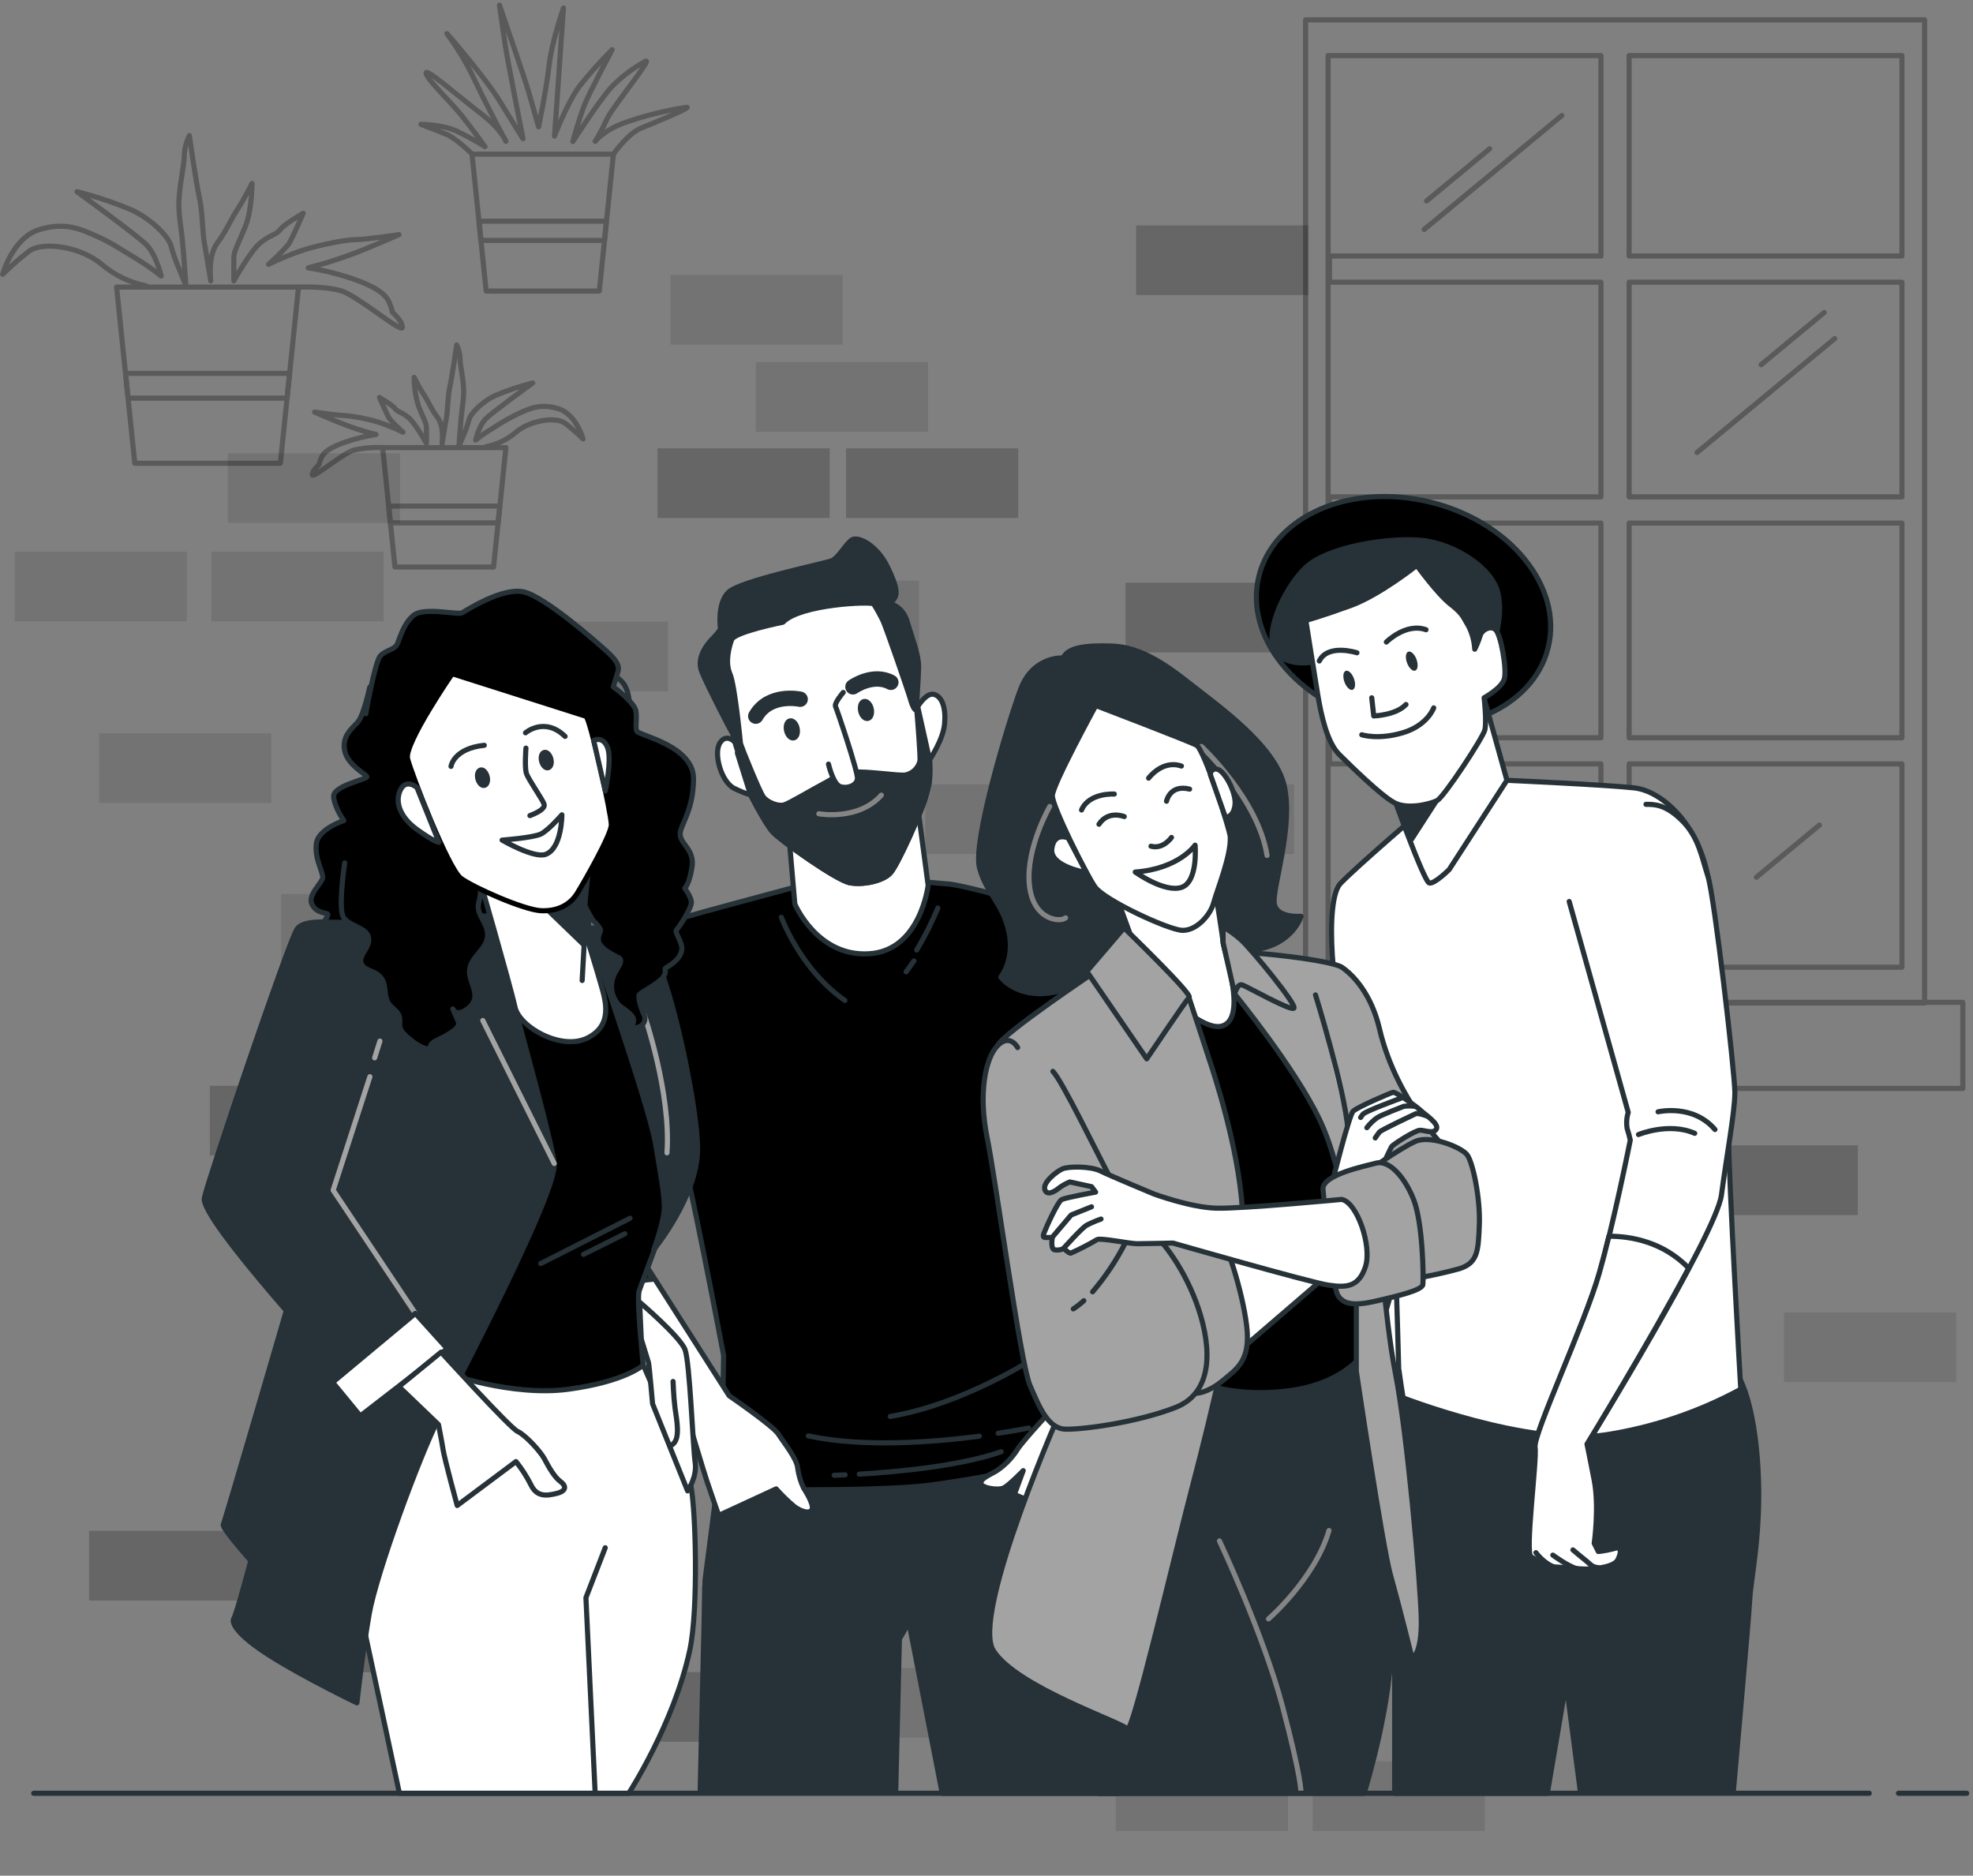 <svg width="385" height="366" viewBox="0 0 385 366" fill="none" xmlns="http://www.w3.org/2000/svg">
<rect x="0" y="0" width="385" height="366" fill="#808080" stroke="none"/>
<path opacity="0.2" d="M362.521 223.492H328.924V237.091H362.521V223.492Z" fill="black"/>
<path opacity="0.2" d="M253.234 113.703H219.637V127.302H253.234V113.703Z" fill="black"/>
<path opacity="0.2" d="M232.538 134.244H198.941V147.843H232.538V134.244Z" fill="black"/>
<path opacity="0.2" d="M255.298 43.98H221.701V57.579H255.298V43.98Z" fill="black"/>
<path opacity="0.2" d="M228.132 208.9H194.535V222.499H228.132V208.9Z" fill="black"/>
<path opacity="0.2" d="M161.9 87.475H128.303V101.073H161.9V87.475Z" fill="black"/>
<path opacity="0.2" d="M198.695 87.475H165.098V101.073H198.695V87.475Z" fill="black"/>
<path opacity="0.2" d="M170.538 309.459H136.941V323.058H170.538V309.459Z" fill="black"/>
<path opacity="0.2" d="M152.939 326.26H119.342V339.858H152.939V326.26Z" fill="black"/>
<path opacity="0.1" d="M214.144 153.041H180.547V166.64H214.144V153.041Z" fill="black"/>
<path opacity="0.1" d="M164.441 53.645H130.844V67.243H164.441V53.645Z" fill="black"/>
<path opacity="0.1" d="M381.718 256.096H348.121V269.694H381.718V256.096Z" fill="black"/>
<path opacity="0.1" d="M184.937 276.895H151.34V290.493H184.937V276.895Z" fill="black"/>
<path opacity="0.1" d="M223.333 276.895H189.736V290.493H223.333V276.895Z" fill="black"/>
<path opacity="0.1" d="M226.53 257.697H192.934V271.296H226.53V257.697Z" fill="black"/>
<path opacity="0.1" d="M252.536 153.041H218.939V166.64H252.536V153.041Z" fill="black"/>
<path opacity="0.2" d="M269.73 324.889H236.133V338.487H269.73V324.889Z" fill="black"/>
<path opacity="0.1" d="M251.331 343.689H217.734V357.288H251.331V343.689Z" fill="black"/>
<path opacity="0.1" d="M289.728 343.689H256.131V357.288H289.728V343.689Z" fill="black"/>
<path opacity="0.2" d="M106.855 155.635H73.258V169.233H106.855V155.635Z" fill="black"/>
<path opacity="0.1" d="M88.456 174.432H54.859V188.03H88.456V174.432Z" fill="black"/>
<path opacity="0.1" d="M126.853 174.432H93.256V188.03H126.853V174.432Z" fill="black"/>
<path opacity="0.2" d="M93.745 256.898H60.148V270.497H93.745V256.898Z" fill="black"/>
<path opacity="0.1" d="M242.532 191.871H208.936V205.47H242.532V191.871Z" fill="black"/>
<path opacity="0.1" d="M192.136 325.457H158.539V339.056H192.136V325.457Z" fill="black"/>
<path opacity="0.1" d="M181.095 70.674H147.498V84.273H181.095V70.674Z" fill="black"/>
<path opacity="0.2" d="M74.546 211.869H40.949V225.468H74.546V211.869Z" fill="black"/>
<path opacity="0.1" d="M93.745 195.07H60.148V208.669H93.745V195.07Z" fill="black"/>
<path opacity="0.1" d="M179.337 113.311H145.74V126.909H179.337V113.311Z" fill="black"/>
<path opacity="0.1" d="M130.357 121.293H96.76V134.892H130.357V121.293Z" fill="black"/>
<path opacity="0.2" d="M296.124 223.492H262.527V237.091H296.124V223.492Z" fill="black"/>
<path opacity="0.2" d="M50.974 298.709H17.377V312.308H50.974V298.709Z" fill="black"/>
<path opacity="0.1" d="M36.462 107.637H2.865V121.235H36.462V107.637Z" fill="black"/>
<path opacity="0.1" d="M74.859 107.637H41.262V121.235H74.859V107.637Z" fill="black"/>
<path opacity="0.1" d="M78.06 88.439H44.463V102.038H78.06V88.439Z" fill="black"/>
<path opacity="0.1" d="M52.947 143.074H19.35V156.673H52.947V143.074Z" fill="black"/>
<path opacity="0.2" d="M96.57 312.707H62.973V326.306H96.57V312.707Z" fill="black"/>
<g opacity="0.3">
<path d="M254.768 3.869V195.715H375.556V3.869H254.768ZM371.133 49.953H317.898V10.852H371.133V49.953ZM317.898 102.068H371.133V143.96H317.898V102.068ZM317.898 96.957V55.064H371.133V96.957H317.898ZM259.159 10.852H312.394V49.953H259.431V55.064H312.394V96.957H259.431V102.068H312.394V143.96H259.431V149.056H312.394V188.732H259.159V10.852ZM317.898 188.732V149.056H371.133V188.732H317.898Z" stroke="black" stroke-linecap="round" stroke-linejoin="round"/>
<path d="M304.764 22.541L277.91 44.771" stroke="black" stroke-linecap="round" stroke-linejoin="round"/>
<path d="M358.016 66.062L331.154 88.292" stroke="black" stroke-linecap="round" stroke-linejoin="round"/>
<path d="M297.355 160.062L270.502 182.284" stroke="black" stroke-linecap="round" stroke-linejoin="round"/>
<path d="M290.678 29.027L278.375 39.21" stroke="black" stroke-linecap="round" stroke-linejoin="round"/>
<path d="M355.967 60.977L343.656 71.16" stroke="black" stroke-linecap="round" stroke-linejoin="round"/>
<path d="M295.772 167.008L283.461 177.199" stroke="black" stroke-linecap="round" stroke-linejoin="round"/>
<path d="M292.071 117.922L279.76 128.113" stroke="black" stroke-linecap="round" stroke-linejoin="round"/>
<path d="M355.039 160.99L342.729 171.173" stroke="black" stroke-linecap="round" stroke-linejoin="round"/>
<path d="M383.012 195.588H247.809V212.386H383.012V195.588Z" stroke="black" stroke-linecap="round" stroke-linejoin="round"/>
</g>
<g opacity="0.3">
<path d="M56.021 77.687L56.517 72.856H24.496L24.992 77.687H56.021Z" stroke="black" stroke-linecap="round" stroke-linejoin="round"/>
<path d="M54.707 90.396H26.302L22.75 56.023H58.251L54.707 90.396Z" stroke="black" stroke-linecap="round" stroke-linejoin="round"/>
<path d="M28.551 55.776C25.342 55.145 22.348 53.702 19.856 51.585C15.664 48.041 8.257 47.073 5.673 49.009C3.867 50.408 2.147 51.915 0.521 53.521C0.521 53.521 2.457 46.433 7.609 44.818C12.76 43.202 15.984 44.818 18.888 46.105C21.791 47.393 23.079 48.361 26.303 50.297C28.1 51.367 29.821 52.559 31.455 53.865C31.455 53.865 30.487 49.681 28.551 47.745C26.615 45.809 15.024 37.41 15.024 37.41C18.652 38.322 22.206 39.507 25.655 40.954C29.847 42.89 33.062 46.433 33.39 48.041C33.801 49.586 34.337 51.094 34.99 52.553L36.278 55.752C36.278 55.752 35.958 50.953 35.638 47.377C35.318 43.802 34.67 41.57 34.99 38.026C35.31 34.482 35.958 32.227 35.958 30.299C36.029 28.963 36.366 27.655 36.95 26.451C36.95 26.451 38.222 35.466 38.87 38.378C39.518 41.29 39.51 45.145 39.83 47.073C40.15 49.001 41.126 54.809 41.126 54.809C41.126 54.809 40.478 50.009 42.414 47.401C44.349 44.794 44.989 42.89 46.277 40.954C47.565 39.018 49.181 35.794 49.181 35.794C49.181 35.794 49.181 40.954 47.885 44.178C46.589 47.401 45.629 48.977 45.629 50.297V54.809C45.629 54.809 48.829 49.009 50.789 47.401C52.749 45.793 53.989 45.801 54.652 44.818C55.316 43.834 59.164 41.618 59.164 41.618C59.164 41.618 56.948 46.753 56.268 47.721C55.061 49.09 53.768 50.381 52.397 51.585C54.691 50.454 57.062 49.486 59.492 48.689C62.692 47.721 67.547 46.753 69.475 46.753C71.403 46.753 77.858 45.785 77.858 45.785C77.858 45.785 72.059 48.361 68.515 49.657C64.972 50.953 62.708 51.585 61.42 51.913L60.148 52.265C63.217 52.746 66.237 53.501 69.171 54.521C73.683 56.12 74.971 57.416 75.618 58.384C76.073 59.187 76.399 60.056 76.586 60.96C76.586 60.96 78.514 62.56 78.514 63.864C78.514 65.168 69.803 57.712 66.547 56.744C63.292 55.776 58.22 56.024 58.22 56.024" stroke="black" stroke-linecap="round" stroke-linejoin="round"/>
</g>
<g opacity="0.3">
<path d="M76.178 102.022L75.842 98.75H97.544L97.2 102.022H76.178Z" stroke="black" stroke-linecap="round" stroke-linejoin="round"/>
<path d="M77.072 110.64H96.31L98.718 87.346H74.664L77.072 110.64Z" stroke="black" stroke-linecap="round" stroke-linejoin="round"/>
<path d="M94.792 87.177C96.967 86.756 98.996 85.777 100.68 84.337C103.519 81.938 108.543 81.281 110.279 82.593C111.505 83.54 112.672 84.561 113.774 85.649C113.774 85.649 112.462 80.85 108.975 79.754C105.487 78.658 103.295 79.754 101.328 80.626C99.591 81.452 97.914 82.401 96.312 83.465C95.093 84.184 93.925 84.986 92.816 85.865C92.816 85.865 93.472 83.033 94.784 81.722C96.096 80.41 103.951 74.73 103.951 74.73C101.495 75.349 99.088 76.151 96.752 77.13C93.912 78.434 91.728 80.842 91.512 81.93C91.233 82.976 90.869 83.998 90.424 84.985L89.545 87.169C89.545 87.169 89.769 83.897 89.985 81.49C90.201 79.082 90.641 77.562 90.424 75.162C90.209 72.762 89.769 71.234 89.769 69.923C89.728 69.013 89.505 68.121 89.113 67.299C89.113 67.299 88.241 73.418 87.801 75.378C87.361 77.338 87.369 79.962 87.145 81.273C86.921 82.585 86.273 86.513 86.273 86.513C86.273 86.513 86.713 83.241 85.401 81.49C84.089 79.738 83.657 78.434 82.777 77.13C81.897 75.826 80.817 73.634 80.817 73.634C80.819 75.561 81.113 77.476 81.689 79.314C82.561 81.49 83.217 82.585 83.217 83.457V86.513C83.217 86.513 81.033 82.585 79.722 81.49C78.41 80.394 77.538 80.402 77.106 79.746C76.674 79.09 74.05 77.562 74.05 77.562C74.05 77.562 75.578 81.058 76.01 81.713C76.828 82.64 77.704 83.514 78.634 84.329C77.082 83.565 75.478 82.91 73.834 82.369C71.628 81.698 69.357 81.261 67.059 81.066C65.747 81.066 61.387 80.41 61.387 80.41C61.387 80.41 65.315 82.153 67.715 83.033C70.114 83.913 71.642 84.337 72.514 84.561L73.386 84.777C71.305 85.103 69.257 85.614 67.267 86.305C64.211 87.393 63.339 88.273 62.907 88.921C62.596 89.466 62.374 90.057 62.251 90.673C62.251 90.673 60.947 91.761 60.947 92.632C60.947 93.504 66.843 88.489 69.026 87.833C70.876 87.417 72.773 87.253 74.666 87.345" stroke="black" stroke-linecap="round" stroke-linejoin="round"/>
</g>
<g opacity="0.3">
<path d="M117.963 46.916L118.347 43.156H93.461L93.845 46.916H117.963Z" stroke="black" stroke-linecap="round" stroke-linejoin="round"/>
<path d="M116.937 56.794H94.867L92.107 30.076H119.697L116.937 56.794Z" stroke="black" stroke-linecap="round" stroke-linejoin="round"/>
<path d="M92.148 30.077C92.148 30.077 89.076 27.062 87.292 26.294C85.508 25.526 82.141 24.27 82.141 24.27C82.141 24.27 86.228 24.27 89.036 25.55C90.961 26.46 92.831 27.483 94.635 28.613C94.635 28.613 92.076 25.038 90.036 22.486C87.996 19.934 83.388 15.583 83.141 14.311C82.893 13.039 89.268 18.654 93.612 21.974C97.955 25.294 98.723 27.573 98.723 27.573C98.723 27.573 95.403 21.438 92.844 16.071C91.306 12.738 89.43 9.572 87.244 6.623C86.444 5.6 94.651 15.055 97.459 19.654C100.267 24.254 102.059 27.062 102.059 27.062C102.059 27.062 98.995 11.727 98.483 8.151L97.459 1C97.459 1 102.315 15.055 103.059 17.607C103.803 20.158 105.098 24.758 105.098 24.758C105.098 24.758 106.634 17.351 107.146 12.759C107.658 8.167 109.954 1.56 109.954 1.56C109.954 1.56 108.946 15.815 108.714 19.398L108.202 26.55C108.202 26.55 110.754 19.902 113.058 16.838C115.055 14.336 117.191 11.949 119.457 9.687C119.457 9.687 115.098 17.87 114.074 20.414C113.05 22.958 111.778 27.613 111.778 27.613C111.778 27.613 116.889 19.694 119.185 17.134C121.126 15.1 123.368 13.376 125.833 12.023C127.872 10.751 119.433 20.966 118.417 23.27C117.749 24.75 116.991 26.187 116.145 27.573C116.145 27.573 117.681 25.526 121.745 23.99C125.731 22.597 129.835 21.572 134.008 20.926C135.032 20.926 127.608 23.99 125.065 25.014C122.521 26.038 119.697 30.077 119.697 30.077" stroke="black" stroke-linecap="round" stroke-linejoin="round"/>
</g>
<path d="M302.103 126.359C305.017 114.533 294.742 101.832 279.153 97.992C263.565 94.151 248.566 100.625 245.653 112.452C242.739 124.278 253.014 136.979 268.602 140.819C284.191 144.659 299.19 138.185 302.103 126.359Z" fill="black" stroke="#263238" stroke-linecap="round" stroke-linejoin="round"/>
<path d="M257.439 128.95C257.439 128.95 251.672 130.55 249.048 127.35C246.424 124.151 250.36 115.023 254.688 110.824C259.015 106.624 271.214 104.792 277.51 105.448C283.805 106.104 291.276 110.824 292.332 115.847C293.388 120.871 291.276 125.686 291.148 127.254C291.02 128.822 287.341 128.854 286.821 128.054C286.301 127.254 278.43 115.727 276.854 115.199C275.278 114.671 274.23 115.727 272.526 116.639C270.822 117.551 257.839 123.039 257.839 123.039L257.439 128.95Z" fill="#263238" stroke="#263238" stroke-linecap="round" stroke-linejoin="round"/>
<path d="M276.544 260.579L273.952 243.74L268 264.202C266.427 266.77 265.111 269.487 264.073 272.314C262.593 277.001 270.056 291.768 270.544 290.208C271.032 288.648 273.848 268.61 273.848 268.61C274.144 266.576 274.241 264.519 274.136 262.466L276.544 260.579Z" fill="white" stroke="#263238" stroke-linecap="round" stroke-linejoin="round"/>
<path d="M273.089 272.489C273.089 272.489 267.697 274.329 267.697 285.776C267.697 288.896 272.145 321.684 272.145 327.172V349.922H301.934L305.606 328.324L308.365 349.466H338.243C338.243 349.466 341.226 316.149 341.442 312.013C341.658 307.878 343.738 298.911 343.042 286.504C342.346 274.097 339.595 269.265 339.595 269.265L273.729 268.105L273.089 272.489Z" fill="#263238" stroke="#263238" stroke-linecap="round" stroke-linejoin="round"/>
<path d="M278.615 157.187C278.615 157.187 264.576 169.186 261.537 172.426C258.497 175.666 259.689 194.552 263.721 207.455C267.752 220.357 272.04 240.316 272.24 244.347C272.44 248.379 273.088 272.489 273.088 272.489C273.088 272.489 298.141 282.376 313.468 279.952C322.648 278.514 331.514 275.513 339.681 271.081C339.681 271.081 337.282 229.741 337.282 220.685C337.282 211.63 335.266 181.569 333.282 171.09C331.298 160.611 324.211 154.356 318.963 153.748C313.716 153.14 294.054 152.26 294.054 152.26L278.615 157.187Z" fill="white" stroke="#263238" stroke-linecap="round" stroke-linejoin="round"/>
<path d="M271.527 154.356C271.527 154.356 277.863 172.13 278.919 172.306C279.975 172.482 282.79 169.667 282.79 169.667L294.053 152.26L289.574 136.174C289.574 136.174 287.014 144.685 282.086 150.141C277.159 155.596 271.527 154.356 271.527 154.356Z" fill="white" stroke="#263238" stroke-linecap="round" stroke-linejoin="round"/>
<path d="M283.766 150.877L275.455 163.74L271.527 154.357L283.766 150.877Z" fill="#263238" stroke="#263238" stroke-linecap="round" stroke-linejoin="round"/>
<path d="M276.462 110.32C276.462 110.32 269.263 116.096 263.48 118.192C257.696 120.287 254.816 121.063 254.816 121.063C254.816 121.063 256.656 132.734 257.216 136.014C257.776 139.294 258.92 144.813 261.28 147.165C263.64 149.517 269.407 155.164 272.031 156.604C274.655 158.044 279.118 156.868 280.43 156.212C281.742 155.556 289.341 144.013 289.741 142.437C290.141 140.861 289.605 136.142 289.605 136.142C289.605 136.142 293.013 134.31 293.541 132.47C294.069 130.63 292.885 123.815 291.837 122.871C290.789 121.927 289.085 123.007 288.821 124.055C288.545 124.957 288.195 125.835 287.773 126.679C287.69 125.125 287.287 123.606 286.589 122.215C285.542 120.511 285.542 119.815 283.046 117.888C280.55 115.96 276.462 110.32 276.462 110.32Z" fill="white" stroke="#263238" stroke-linecap="round" stroke-linejoin="round"/>
<path d="M267.672 136.156L268.064 139.7C268.064 139.7 272.391 139.572 274.359 137.468" stroke="#263238" stroke-linecap="round" stroke-linejoin="round"/>
<path d="M265.729 143.373C265.729 143.373 268.88 144.42 273.728 142.981C278.575 141.541 279.767 138.125 279.767 138.125" stroke="#263238" stroke-linecap="round" stroke-linejoin="round"/>
<path d="M264.785 127.374C264.785 127.374 259.145 125.534 257.441 128.974" stroke="#263238" stroke-linecap="round" stroke-linejoin="round"/>
<path d="M270.527 125.277C270.527 125.277 274.327 121.469 278.263 122.877" stroke="#263238" stroke-linecap="round" stroke-linejoin="round"/>
<path d="M264.2 132.413C264.576 133.429 264.464 134.413 263.952 134.597C263.44 134.781 262.729 134.109 262.353 133.085C261.977 132.061 262.097 131.085 262.609 130.901C263.121 130.717 263.832 131.389 264.2 132.413Z" fill="#263238"/>
<path d="M276.408 128.663C276.784 129.687 276.672 130.663 276.16 130.855C275.648 131.047 274.936 130.359 274.56 129.343C274.184 128.327 274.296 127.343 274.808 127.159C275.32 126.975 276.032 127.647 276.408 128.663Z" fill="#263238"/>
<path d="M306.205 175.906L317.723 217.054C317.403 218.089 317.334 219.186 317.523 220.253C317.764 220.98 317.965 221.72 318.123 222.469C318.123 222.469 314.924 238.604 312.076 248.483C309.228 258.362 299.173 279.936 299.573 282.36C299.973 284.783 297.557 302.926 298.773 303.734C299.989 304.542 302.813 305.749 303.613 305.749C304.413 305.749 308.052 306.149 309.26 306.149C310.468 306.149 314.908 305.949 315.716 304.334C316.524 302.718 316.324 301.718 315.108 302.118C314.06 302.409 312.99 302.613 311.908 302.726L311.108 301.126C311.108 301.126 312.116 294.07 311.108 288.823C310.1 283.575 309.7 281.768 309.7 281.768C309.7 281.768 334.906 240.835 335.914 233.172C336.922 225.509 338.529 217.038 338.529 213.174C338.529 209.31 334.53 174.866 333.29 171.034C332.05 167.202 331.474 163.371 328.25 160.147C325.027 156.923 322.803 156.947 321.187 156.947" fill="white"/>
<path d="M306.205 175.906L317.723 217.054C317.403 218.089 317.334 219.186 317.523 220.253C317.764 220.98 317.965 221.72 318.123 222.469C318.123 222.469 314.924 238.604 312.076 248.483C309.228 258.362 299.173 279.936 299.573 282.36C299.973 284.783 297.557 302.926 298.773 303.734C299.989 304.541 302.813 305.749 303.613 305.749C304.413 305.749 308.052 306.149 309.26 306.149C310.468 306.149 314.908 305.949 315.716 304.334C316.524 302.718 316.324 301.718 315.108 302.118C314.06 302.409 312.99 302.613 311.908 302.726L311.108 301.126C311.108 301.126 312.116 294.07 311.108 288.823C310.1 283.575 309.7 281.768 309.7 281.768C309.7 281.768 334.906 240.835 335.914 233.172C336.922 225.509 338.529 217.038 338.529 213.174C338.529 209.31 334.53 174.866 333.29 171.034C332.05 167.202 331.474 163.371 328.25 160.147C325.027 156.923 322.803 156.947 321.187 156.947" stroke="#263238" stroke-linecap="round" stroke-linejoin="round"/>
<path d="M319.723 221.383C319.723 221.383 325.642 218.919 330.698 221.143" stroke="#263238" stroke-linecap="round" stroke-linejoin="round"/>
<path d="M323.547 216.943C323.547 216.943 330.33 215.344 334.65 220.399" stroke="#263238" stroke-linecap="round" stroke-linejoin="round"/>
<path d="M313.956 241.219C313.332 243.787 312.684 246.298 312.053 248.498C309.229 258.377 299.15 279.951 299.55 282.375C299.95 284.799 297.534 302.941 298.75 303.749C299.966 304.557 302.789 305.765 303.589 305.765C304.389 305.765 308.029 306.165 309.237 306.165C310.445 306.165 314.884 305.965 315.692 304.349C316.5 302.733 316.3 301.733 315.084 302.133C314.037 302.425 312.966 302.628 311.885 302.741L311.085 301.141C311.085 301.141 312.093 294.086 311.085 288.838C310.077 283.591 309.677 281.783 309.677 281.783C309.677 281.783 321.724 262.097 329.515 247.45C324.491 242.251 318.156 241.219 313.956 241.219Z" fill="white" stroke="#263238" stroke-linecap="round" stroke-linejoin="round"/>
<path d="M306.934 302.43C306.934 302.43 308.933 304.126 309.629 304.661C310.325 305.197 310.549 305.741 311.853 305.893" fill="white"/>
<path d="M306.934 302.43C306.934 302.43 308.933 304.126 309.629 304.661C310.325 305.197 310.549 305.741 311.853 305.893" stroke="#263238" stroke-linecap="round" stroke-linejoin="round"/>
<path d="M303.014 303.445C303.014 303.445 306.013 305.677 307.853 306.141L303.014 303.445Z" fill="white"/>
<path d="M303.014 303.445C303.014 303.445 306.013 305.677 307.853 306.141" stroke="#263238" stroke-linecap="round" stroke-linejoin="round"/>
<path d="M299.711 302.965C300.498 304.006 301.492 304.872 302.631 305.509L299.711 302.965Z" fill="white"/>
<path d="M299.711 302.965C300.498 304.006 301.492 304.872 302.631 305.509" stroke="#263238" stroke-linecap="round" stroke-linejoin="round"/>
<path d="M273.007 267.521C273.007 267.521 273.743 272.937 274.031 273.817C274.319 274.697 273.887 276.305 274.183 279.664C274.479 283.024 275.351 286.544 273.159 285.96C270.967 285.376 269.96 279.664 270.08 278.2C270.2 276.737 267.592 272.353 267.592 272.353" fill="white"/>
<path d="M273.007 267.521C273.007 267.521 273.743 272.937 274.031 273.817C274.319 274.697 273.887 276.305 274.183 279.664C274.479 283.024 275.351 286.544 273.159 285.96C270.968 285.376 269.96 279.664 270.08 278.2C270.2 276.737 267.592 272.353 267.592 272.353" stroke="#263238" stroke-linecap="round" stroke-linejoin="round"/>
<path d="M230.389 237.848C228.342 233.928 213.135 180.021 213.135 180.021C210.271 187.869 208.439 226.561 208.439 226.561L210.103 247.079L209.807 250.927C213.807 248.199 223.518 242.824 229.989 249.983C230.085 249.607 230.165 249.287 230.205 249.039C231.045 243.848 232.437 241.744 230.389 237.848Z" fill="black" stroke="#263238" stroke-linecap="round" stroke-linejoin="round"/>
<path d="M225.486 243.016C226.51 243.183 227.51 243.476 228.462 243.888" stroke="#263238" stroke-linecap="round" stroke-linejoin="round"/>
<path d="M211.221 244.913C214.596 243.672 218.14 242.949 221.732 242.77" stroke="#263238" stroke-linecap="round" stroke-linejoin="round"/>
<path d="M227.46 240.857C227.46 240.857 222.981 238.137 219.381 239.209" stroke="#263238" stroke-linecap="round" stroke-linejoin="round"/>
<path d="M136.629 349.382L137.581 308.282L140.501 285.732L208.486 283.412L214.542 299.579L218.277 349.918H183.865L177.369 316.577L175.505 319.785L174.793 349.206L136.629 349.382Z" fill="#263238" stroke="#263238" stroke-linecap="round" stroke-linejoin="round"/>
<path d="M158.042 172.334C158.042 172.334 128.445 180.174 126.629 181.07C124.813 181.965 128.805 208.883 131.605 218.666C134.404 228.449 141.204 264.486 141.204 264.486L140.748 290.515C140.748 290.515 169.793 291.235 181.416 289.803C189.598 288.701 197.716 287.163 205.734 285.196C205.734 285.196 209.853 262.19 208.438 247.039C207.022 231.889 211.149 194.244 211.205 191.765C211.261 189.285 213.101 179.998 213.101 179.998C213.101 179.998 190.975 173.222 185.288 172.51C176.229 171.638 167.111 171.579 158.042 172.334Z" fill="black" stroke="#263238" stroke-linecap="round" stroke-linejoin="round"/>
<path d="M152.467 178.975C152.467 178.975 156.154 189.142 164.866 195.213" stroke="#263238" stroke-linecap="round" stroke-linejoin="round"/>
<path d="M183.008 177.172C181.832 180.001 180.452 182.741 178.881 185.371" stroke="#263238" stroke-linecap="round" stroke-linejoin="round"/>
<path d="M178.338 187.502L176.811 189.638" stroke="#263238" stroke-linecap="round" stroke-linejoin="round"/>
<path d="M167.674 287.645C174.553 287.237 187.168 286.133 195.359 283.27" stroke="#263238" stroke-linecap="round" stroke-linejoin="round"/>
<path d="M162.777 287.861C162.777 287.861 163.577 287.861 164.913 287.781" stroke="#263238" stroke-linecap="round" stroke-linejoin="round"/>
<path d="M191.112 280.244C182.08 281.42 168.386 282.483 157.723 280.18" stroke="#263238" stroke-linecap="round" stroke-linejoin="round"/>
<path d="M200.719 278.645C200.719 278.645 198.439 279.116 194.775 279.668" stroke="#263238" stroke-linecap="round" stroke-linejoin="round"/>
<path d="M199.966 266.143C194.503 269.342 184.064 274.686 173.721 276.382" stroke="#263238" stroke-linecap="round" stroke-linejoin="round"/>
<path d="M203.872 263.758C203.872 263.758 203.136 264.254 201.824 265.046" stroke="#263238" stroke-linecap="round" stroke-linejoin="round"/>
<path d="M153.859 162.086L155.099 176.397C155.099 176.397 159.475 186.796 169.658 186.1C179.633 185.444 181.113 172.741 181.113 172.741L179.097 157.631C179.097 157.631 170.298 164.95 165.41 164.31C160.523 163.67 153.859 162.086 153.859 162.086Z" fill="white" stroke="#263238" stroke-linecap="round" stroke-linejoin="round"/>
<path d="M143.716 145.138C143.716 145.138 141.9 142.827 140.516 144.914C139.133 147.002 140.772 152.618 143.276 153.834C145.78 155.049 146.436 155.041 146.436 155.041C146.436 155.041 149.276 160.641 150.771 162.305C152.267 163.969 163.21 171.776 165.842 172.256C168.474 172.736 172.241 171.92 173.705 170.384C175.169 168.848 179.833 158.273 180.553 155.745C181.273 153.218 181.401 152.658 181.433 151.122C181.465 149.586 181.393 148.258 181.393 148.258C181.393 148.258 184.016 144.402 184.312 141.323C184.608 138.243 183.896 135.931 182.257 135.491C180.617 135.051 178.769 138.347 178.769 138.347L173.241 121.397C173.241 121.397 171.338 116.733 169.738 116.181C168.138 115.629 156.291 117.069 151.283 119.157C146.276 121.245 141.388 123.452 140.996 125.764C140.604 128.076 143.716 145.138 143.716 145.138Z" fill="white" stroke="#263238" stroke-linecap="round" stroke-linejoin="round"/>
<path d="M152.772 121.411C152.772 121.411 143.317 123.291 142.765 124.827C142.213 126.363 141.462 129.275 142.437 131.498C143.413 133.722 144.501 145.177 144.501 145.177C144.501 145.177 145.949 148.769 144.933 148.249C143.917 147.729 143.173 143.449 142.845 142.953C142.517 142.457 138.27 134.234 136.974 131.155C135.678 128.075 138.486 125.171 139.19 124.483C139.703 123.953 140.174 123.383 140.598 122.779C140.598 122.779 139.862 117.82 142.141 115.58C144.421 113.34 160.916 109.98 162.292 109.421C163.667 108.861 165.107 106.005 166.291 105.317C167.475 104.629 171.091 106.349 173.171 110.62C175.25 114.892 175.09 116.092 174.386 116.948L173.739 117.86C173.739 117.86 176.138 118.204 177.074 121.451C178.01 124.699 179.314 127.771 179.25 130.339C179.186 132.906 178.81 137.834 178.794 138.338C178.778 138.842 178.202 138.338 177.73 136.658C177.258 134.978 172.931 122.467 172.291 121.099C171.752 119.984 171.151 118.9 170.491 117.852C170.139 117.308 156.14 117.86 152.772 121.411Z" fill="#263238" stroke="#263238" stroke-linecap="round" stroke-linejoin="round"/>
<path d="M165.841 172.254C168.472 172.694 172.24 171.918 173.704 170.382C175.168 168.847 179.831 158.272 180.551 155.744C181.271 153.216 181.399 152.656 181.431 151.12C181.463 149.584 181.391 148.256 181.391 148.256L179.071 137.857L178.871 138.169C179.135 141.369 179.615 147.577 179.519 148.464C179.362 149.145 179.012 149.767 178.511 150.255C178.011 150.743 177.38 151.076 176.696 151.216C175.368 151.44 169.12 150.416 166.361 150.672C163.601 150.928 162.705 151.88 160.585 152.984C158.465 154.088 154.106 156.72 153.002 157.056C151.898 157.392 149.802 156.616 148.962 155.512C148.122 154.408 144.499 145.209 144.499 145.209C144.396 145.813 144.19 146.394 143.891 146.929L146.442 155.072C146.442 155.072 149.282 160.671 150.778 162.335C152.274 163.999 163.209 171.774 165.841 172.254Z" fill="#263238" stroke="#263238" stroke-linecap="round" stroke-linejoin="round"/>
<path d="M164.538 135.115C164.538 135.115 162.73 137.211 163.042 137.867C163.354 138.523 167.465 150.666 167.321 151.962C167.177 153.258 165.402 153.937 163.986 153.498C162.57 153.058 161.666 149.098 161.666 149.098" fill="white"/>
<path d="M164.538 135.115C164.538 135.115 162.73 137.211 163.042 137.867C163.354 138.523 167.465 150.666 167.321 151.962C167.177 153.258 165.402 153.937 163.986 153.498C162.57 153.058 161.666 149.098 161.666 149.098" stroke="#263238" stroke-linecap="round" stroke-linejoin="round"/>
<path d="M166.441 134.017C166.441 134.017 170.353 131.265 173.833 133.137" stroke="#263238" stroke-width="3" stroke-linecap="round" stroke-linejoin="round"/>
<path d="M156.138 136.436C156.138 136.436 150.122 135.116 147.475 139.74" stroke="#263238" stroke-width="3" stroke-linecap="round" stroke-linejoin="round"/>
<path d="M155.532 142.057C155.748 142.969 155.468 143.833 154.908 143.977C154.348 144.121 153.716 143.505 153.5 142.593C153.284 141.681 153.556 140.825 154.116 140.673C154.676 140.521 155.34 141.145 155.532 142.057Z" fill="#263238" stroke="#263238" stroke-linecap="round" stroke-linejoin="round"/>
<path d="M169.995 138.268C170.21 139.18 169.931 140.036 169.371 140.18C168.811 140.324 168.179 139.708 167.963 138.796C167.747 137.884 168.019 137.028 168.579 136.884C169.139 136.74 169.779 137.356 169.995 138.268Z" fill="#263238" stroke="#263238" stroke-linecap="round" stroke-linejoin="round"/>
<path d="M159.787 158.784C159.787 158.784 167.45 160.216 171.978 155.152" stroke="#858585" stroke-linecap="round" stroke-linejoin="round"/>
<path d="M230.205 249.047C230.205 249.159 230.157 249.295 230.125 249.431C230.157 249.263 230.181 249.127 230.205 249.047Z" stroke="#263238" stroke-linecap="round" stroke-linejoin="round"/>
<path d="M229.988 249.959C223.516 242.799 213.773 248.175 209.806 250.903L207.742 269.845L206.766 273.412C206.766 273.412 199.439 281.252 198.511 282.86C197.586 284.307 196.407 285.575 195.031 286.603C193.943 287.499 191.607 288.203 191.399 289.275C191.191 290.347 194.751 290.875 195.831 290.347C196.911 289.819 199.663 286.963 199.663 286.963L197.943 291.595L211.877 297.658C211.877 297.658 212.677 293.555 213.109 291.059C213.541 288.563 214.205 282.684 214.413 281.612C214.621 280.54 228.596 255.91 230.108 249.463L229.988 249.959Z" fill="white" stroke="#263238" stroke-linecap="round" stroke-linejoin="round"/>
<path d="M126.63 181.055C126.63 181.055 122.982 184.438 122.19 187.83C121.398 191.222 109.296 233.618 106.464 240.041C103.632 246.465 103.152 251.632 104.696 254.128C106.24 256.624 134.125 276.446 134.125 276.446C134.125 276.446 137.093 286.429 137.917 288.925C138.741 291.42 140.253 295.7 140.253 295.7L151.452 290.524C152.531 291.735 153.694 292.868 154.931 293.916C156.331 294.988 158.131 295.516 158.483 294.452C158.835 293.388 156.803 290.349 156.803 290.349C156.222 289.108 155.834 287.786 155.651 286.429C155.515 284.645 152.915 281.437 151.884 279.829C150.852 278.222 142.284 272.342 142.284 272.342L124.758 244.857L131.645 218.675C131.645 218.675 125.382 188.382 126.63 181.055Z" fill="white" stroke="#263238" stroke-linecap="round" stroke-linejoin="round"/>
<path d="M124.718 244.873L132.653 222.651C132.653 222.651 125.382 188.374 126.63 181.055C126.63 181.055 122.982 184.438 122.19 187.83C121.398 191.222 109.296 233.618 106.464 240.041C103.632 246.465 103.152 251.632 104.696 254.128C106.708 256.83 109.31 259.038 112.303 260.583C113.903 257.48 118.143 250.264 127.294 249.632L124.718 244.873Z" fill="black" stroke="#263238" stroke-linecap="round" stroke-linejoin="round"/>
<path d="M111.551 243.624C115.038 243.253 118.564 243.68 121.862 244.872" stroke="#263238" stroke-linecap="round" stroke-linejoin="round"/>
<path d="M118.729 242.016C118.729 242.016 123.152 243.264 124.72 244.871" stroke="#263238" stroke-linecap="round" stroke-linejoin="round"/>
<path d="M213.503 272.802C213.503 272.802 203.416 301.047 207.175 316.246C210.935 331.444 214.375 349.93 214.375 349.93H266.186C266.186 349.93 272.001 331.116 271.313 319.837C270.626 308.558 269.266 295.896 269.266 295.896L266.53 263.395H214.871L213.503 272.802Z" fill="#263238" stroke="#263238" stroke-linecap="round" stroke-linejoin="round"/>
<path d="M237.957 300.67C237.957 300.67 246.508 318.796 250.268 332.995C254.028 347.194 253.86 349.745 253.86 349.745" stroke="#858585" stroke-linecap="round" stroke-linejoin="round"/>
<path d="M247.531 315.891C247.531 315.891 256.594 308.028 259.33 298.645" stroke="#858585" stroke-linecap="round" stroke-linejoin="round"/>
<path d="M243.594 187.303L219.316 195.302C225.285 205.718 229.229 217.169 230.939 229.051C233.851 248.881 232.651 269.047 232.651 269.047C232.651 269.047 238.979 272.807 250.945 271.447C262.912 270.087 266.528 263.392 266.528 263.392C266.528 263.392 265.672 230.219 261.224 217.052C256.777 203.885 243.594 187.303 243.594 187.303Z" fill="black" stroke="#263238" stroke-linecap="round" stroke-linejoin="round"/>
<path d="M207.47 128.381C207.47 128.381 201.607 127.925 199.143 134.549C196.679 141.172 189.744 164.298 191.144 169.385C192.544 174.473 195.615 176.169 196.847 181.72C198.079 187.272 195.287 190.655 195.287 190.655C195.287 190.655 197.447 193.743 202.687 193.895C207.926 194.047 215.789 189.896 221.029 188.656C226.268 187.416 237.827 186.344 245.075 185.264C252.322 184.184 253.874 178.793 253.874 178.793C253.874 178.793 248.938 179.249 248.634 176.169C248.33 173.089 252.33 161.522 250.634 153.507C248.938 145.492 237.379 137.508 232.292 133.469C227.204 129.429 222.429 126.269 217.029 126.069C211.63 125.87 208.39 126.381 207.47 128.381Z" fill="#263238" stroke="#263238" stroke-linecap="round" stroke-linejoin="round"/>
<path d="M204.847 157.363C204.847 157.363 200.223 165.363 200.847 172.466C201.471 179.569 206.862 180.025 207.934 179.097" stroke="#858585" stroke-linecap="round" stroke-linejoin="round"/>
<path d="M234.443 145.652C234.443 145.652 245.538 155.979 247.242 166.922" stroke="#858585" stroke-linecap="round" stroke-linejoin="round"/>
<path d="M217.893 175.048L223.084 189.27C223.084 189.27 233.955 201.925 238.667 200.141C243.378 198.357 238.835 185.687 238.667 183.903C238.499 182.119 237.067 173.344 237.067 173.344C237.067 173.344 233.819 178.543 231.707 178.543C229.595 178.543 217.893 175.048 217.893 175.048Z" fill="white" stroke="#263238" stroke-linecap="round" stroke-linejoin="round"/>
<path d="M213.829 137.67C213.829 137.67 205.35 153.172 205.35 155.268C205.35 157.364 211.869 170.467 213.669 173.051C215.469 175.634 227.86 181.37 230.635 181.53C233.411 181.69 236.179 178.594 236.827 176.146C237.475 173.699 240.25 167.003 240.066 163.284C239.994 161.892 234.971 146.245 233.499 145.429C232.027 144.613 213.829 137.67 213.829 137.67Z" fill="white" stroke="#263238" stroke-linecap="round" stroke-linejoin="round"/>
<path d="M219.381 159.337C219.381 159.337 216.269 158.049 214.445 160.832" stroke="#263238" stroke-linecap="round" stroke-linejoin="round"/>
<path d="M227.629 156.339C227.629 156.339 228.277 153.011 232.132 153.979" stroke="#263238" stroke-linecap="round" stroke-linejoin="round"/>
<path d="M217.444 154.94C217.444 154.94 212.517 154.62 211.045 158.051" stroke="#263238" stroke-linecap="round" stroke-linejoin="round"/>
<path d="M224.133 151.836C224.133 151.836 226.813 148.189 230.532 149.477" stroke="#263238" stroke-linecap="round" stroke-linejoin="round"/>
<path d="M228.597 163.408C228.597 163.408 226.997 165.768 224.598 165.12" stroke="#263238" stroke-linecap="round" stroke-linejoin="round"/>
<path d="M233.204 164.912C233.204 164.912 230.101 169.52 221.525 170.16C221.525 170.16 227.205 174.231 230.525 173.159C233.844 172.087 233.204 164.912 233.204 164.912Z" fill="white" stroke="#263238" stroke-linecap="round" stroke-linejoin="round"/>
<path d="M208.445 163.514C208.445 163.514 205.653 162.234 205.245 165.657C204.837 169.081 211.997 170.273 211.997 170.273L208.445 163.514Z" fill="white" stroke="#263238" stroke-linecap="round" stroke-linejoin="round"/>
<path d="M236.187 151.155C236.178 150.983 236.21 150.812 236.283 150.655C236.356 150.499 236.466 150.363 236.603 150.26C236.741 150.156 236.902 150.088 237.072 150.061C237.242 150.035 237.416 150.051 237.579 150.107C238.947 150.459 241.243 154.563 240.995 157.019C240.747 159.475 239.139 159.523 239.139 159.523L236.187 151.155Z" fill="white" stroke="#263238" stroke-linecap="round" stroke-linejoin="round"/>
<path d="M214.469 189.096C214.469 189.096 195.471 201.767 194.655 204.038C193.839 206.31 207.645 273.712 207.645 273.712C207.645 273.712 189.295 314.964 193.847 322.107C198.398 329.251 219.02 336.074 219.988 337.37C220.956 338.666 229.251 303.109 232.787 289.63C236.323 276.152 242.242 251.786 242.53 240.251C242.818 228.716 238.147 213.453 236.523 208.414C234.899 203.374 232.011 194.655 232.011 194.655L214.469 189.096Z" fill="#A3A3A3" stroke="#263238" stroke-linecap="round" stroke-linejoin="round"/>
<path d="M219.332 181.057C219.332 181.057 232.698 193.959 232.05 194.607C231.402 195.255 223.763 206.606 223.763 206.606L212.076 189.552L219.332 181.057Z" fill="#A3A3A3" stroke="#263238" stroke-linecap="round" stroke-linejoin="round"/>
<path d="M240.931 193.975C240.931 193.975 252.634 208.254 257.506 218.493C262.377 228.732 264.657 246.914 264.657 254.057V267.536C264.657 267.536 269.729 301.645 271.329 307.332C272.928 313.02 275.552 323.571 275.552 323.571C275.552 323.571 277.496 322.923 277.336 315.772C277.176 308.62 274.576 279.559 272.305 268.024C270.033 256.489 269.105 237.379 267.625 233.971L266.161 230.556L283.511 225.516C283.511 225.516 272.688 215.725 269.177 200.718C267.577 193.887 264.017 190.239 261.905 188.775C259.794 187.312 244.355 185.688 241.731 185.856C239.108 186.024 240.931 193.975 240.931 193.975Z" fill="#A3A3A3" stroke="#263238" stroke-linecap="round" stroke-linejoin="round"/>
<path d="M240.93 193.976C240.93 193.976 241.418 191.864 242.394 192.184C243.37 192.504 251.649 197.224 252.465 196.736C253.281 196.248 244.026 185.057 242.242 183.457C241.146 182.465 239.948 181.593 238.666 180.857V183.945L240.93 193.976Z" fill="#A3A3A3" stroke="#263238" stroke-linecap="round" stroke-linejoin="round"/>
<path d="M256.699 194.137C256.699 194.137 262.379 212.487 263.035 220.446L256.699 194.137Z" fill="white"/>
<path d="M256.699 194.137C256.699 194.137 262.379 212.487 263.035 220.446" stroke="#263238" stroke-linecap="round" stroke-linejoin="round"/>
<path d="M259.936 230.859C259.936 230.859 263.239 217.636 264.031 216.836C264.823 216.036 271.31 213.269 271.838 213.141C272.366 213.013 276.598 216.044 277.254 216.708C277.91 217.372 280.83 219.22 280.302 220.276C279.774 221.332 278.054 220.54 277.102 220.54C276.15 220.54 271.814 223.316 271.55 223.74C271.286 224.164 269.831 227.443 269.303 228.371C268.775 229.299 259.936 230.859 259.936 230.859Z" fill="white" stroke="#263238" stroke-linecap="round" stroke-linejoin="round"/>
<path d="M278.462 217.782C278.462 217.782 276.727 217.086 276.207 217.342C275.687 217.598 269.503 220.477 269.159 220.909C268.815 221.341 268.359 222.045 268.359 222.045" stroke="#263238" stroke-linecap="round" stroke-linejoin="round"/>
<path d="M266.721 220.044C267.305 219.27 268.01 218.595 268.809 218.044C269.856 217.428 273.512 216.036 273.944 215.868C274.637 215.778 275.339 215.778 276.032 215.868" stroke="#263238" stroke-linecap="round" stroke-linejoin="round"/>
<path d="M273.337 214.303C273.337 214.303 266.378 216.823 265.938 217.43L265.506 218.046" stroke="#263238" stroke-linecap="round" stroke-linejoin="round"/>
<path d="M266.6 228.723C266.6 228.723 273.263 224.011 276.199 222.715C279.134 221.42 285.134 223.851 286.27 225.315C287.406 226.779 288.87 233.762 288.67 238.954C288.47 244.145 288.35 246.425 284.774 247.561C281.831 248.366 278.849 249.017 275.839 249.513C275.359 249.673 274.871 239.77 271.783 234.41C268.695 229.051 266.6 228.723 266.6 228.723Z" fill="#A3A3A3" stroke="#263238" stroke-linecap="round" stroke-linejoin="round"/>
<path d="M258.154 231.972C258.154 231.972 259.754 250.49 261.082 252.77C262.41 255.049 265.626 254.554 269.041 253.746C272.457 252.938 277.48 251.794 277.648 250.658C277.816 249.522 277.648 238.659 275.857 234.091C274.065 229.524 270.985 226.3 268.553 226.948C266.122 227.596 258.154 229.212 258.154 231.972Z" fill="#A3A3A3" stroke="#263238" stroke-linecap="round" stroke-linejoin="round"/>
<path d="M243.139 262.463L262.977 245.401L254.65 239.85L238.779 246.857C238.779 246.857 243.011 258.096 243.139 262.463Z" fill="white" stroke="#263238" stroke-linecap="round" stroke-linejoin="round"/>
<path d="M233.49 271.856C233.49 271.856 235.602 271.856 238.514 269.456C241.425 267.056 244.065 265.456 243.273 258.745C242.481 252.034 239.17 241.683 237.586 240.347C236.002 239.011 225.819 240.611 225.587 241.275C225.355 241.939 233.65 253.969 234.314 260.977C234.978 267.984 233.49 271.856 233.49 271.856Z" fill="#A3A3A3" stroke="#263238" stroke-linecap="round" stroke-linejoin="round"/>
<path d="M198.576 204.406C198.576 204.406 197.088 201.558 194.656 204.038C192.224 206.517 190.905 213.533 192.624 221.996C194.344 230.459 199.104 265.904 200.96 270.263C202.815 274.623 204.527 278.727 207.831 278.863C211.135 278.999 221.982 277.535 229.389 274.631C236.796 271.727 236.396 262.992 233.885 255.433C231.373 247.874 226.741 241.674 223.965 239.826C221.19 237.978 219.734 235.595 216.83 230.171C213.926 224.748 207.335 211.021 205.455 209.053" fill="#A3A3A3"/>
<path d="M198.576 204.406C198.576 204.406 197.088 201.558 194.656 204.038C192.224 206.517 190.905 213.533 192.624 221.996C194.344 230.459 199.104 265.904 200.96 270.263C202.815 274.623 204.527 278.727 207.831 278.863C211.135 278.999 221.982 277.535 229.389 274.631C236.796 271.727 236.396 262.992 233.885 255.433C231.373 247.874 226.741 241.674 223.965 239.826C221.19 237.978 219.734 235.595 216.83 230.171C213.926 224.748 207.335 211.021 205.455 209.053" stroke="#263238" stroke-linecap="round" stroke-linejoin="round"/>
<path d="M211.493 253.803C210.851 254.389 210.164 254.924 209.438 255.403" stroke="#263238" stroke-linecap="round" stroke-linejoin="round"/>
<path d="M219.644 242.395C217.89 245.862 215.728 249.109 213.205 252.066" stroke="#263238" stroke-linecap="round" stroke-linejoin="round"/>
<path d="M261.785 234.037C261.785 234.037 242.347 235.885 237.324 235.749C232.3 235.613 225.157 232.973 225.157 232.973C225.157 232.973 216.566 229.405 214.71 228.478C212.854 227.55 208.494 227.55 207.302 228.086C206.111 228.622 203.471 230.725 203.871 232.085C204.271 233.445 205.847 232.477 206.647 231.813C207.298 231.331 208.007 230.933 208.758 230.629L212.99 231.549L213.79 232.613C213.79 232.613 207.974 233.669 207.183 234.069C206.391 234.469 204.143 239.485 203.743 240.548C203.343 241.612 203.743 241.468 204.543 241.468H205.343C205.343 241.468 204.951 243.588 205.743 243.868C206.371 243.985 207.02 243.893 207.59 243.604C207.59 243.604 208.518 244.532 208.918 244.532C210.686 243.752 212.406 242.868 214.07 241.884C214.734 241.484 220.421 242.684 221.877 242.684C223.333 242.684 228.884 242.556 228.884 242.556C228.884 242.556 255.594 250.22 259.17 250.755C262.745 251.291 265.121 251.147 266.441 247.18C267.761 243.212 264.833 234.565 261.785 234.037Z" fill="white" stroke="#263238" stroke-linecap="round" stroke-linejoin="round"/>
<path d="M207.566 243.555C207.566 243.555 211.142 239.555 212.062 239.059C212.964 238.603 213.893 238.205 214.846 237.867" stroke="#263238" stroke-linecap="round" stroke-linejoin="round"/>
<path d="M205.318 241.434L209.022 237.074L212.99 235.482" stroke="#263238" stroke-linecap="round" stroke-linejoin="round"/>
<path d="M110.662 127.51C111.567 128.019 112.512 128.455 113.486 128.814C115.222 129.462 119.565 130.981 121.485 133.157C123.405 135.333 122.789 140.541 122.789 140.541" stroke="#263238" stroke-linecap="round" stroke-linejoin="round"/>
<path d="M85.866 145.57L84.17 149.226" stroke="#263238" stroke-linecap="round" stroke-linejoin="round"/>
<path d="M72.145 134.107C72.145 134.107 70.962 139.706 69.746 140.986C68.53 142.266 66.65 143.786 67.282 146.586C67.914 149.385 71.602 151.137 71.585 151.601C71.57 152.065 64.946 153.337 65.106 155.457C65.266 157.577 67.09 160.12 67.09 160.12C67.09 160.12 62.154 161.72 61.739 164.544C61.322 167.368 63.002 170.143 62.978 171.191C62.954 172.239 59.979 174.567 60.867 176.439C61.755 178.311 63.858 178.039 63.97 178.415C64.082 178.791 62.754 180.278 62.73 181.214C62.762 181.85 62.992 182.459 63.386 182.958H102.783L91.584 124.684L76.753 130.395L72.145 134.107Z" fill="black" stroke="#263238" stroke-linecap="round" stroke-linejoin="round"/>
<path d="M125.526 266.368C125.526 266.368 133.645 284.854 134.717 289.397C135.789 293.941 136.317 314.139 134.597 322.01C131.517 336.337 122.686 349.92 122.686 349.92H77.938L68.707 306.828L82.186 264.848L125.526 266.368Z" fill="white" stroke="#263238" stroke-linecap="round" stroke-linejoin="round"/>
<path d="M118.102 302.004L114.334 311.755L116.126 349.711" stroke="#263238" stroke-linecap="round" stroke-linejoin="round"/>
<path d="M124.812 254.09C124.812 254.09 132.716 260.817 133.668 263.337C134.62 265.857 135.22 282.535 135.651 285.359C136.083 288.183 134.172 290.91 134.172 290.91L127.34 273.928C127.34 273.928 126.684 266.369 126.54 265.865C126.396 265.361 125.14 261.321 125.14 261.321L124.812 254.09Z" fill="white" stroke="#263238" stroke-linecap="round" stroke-linejoin="round"/>
<path d="M131.339 269.559C131.339 269.559 131.435 272.582 131.723 274.766C132.011 276.95 132.915 280.99 131.043 281.965" fill="white"/>
<path d="M131.339 269.559C131.339 269.559 131.435 272.582 131.723 274.766C132.011 276.95 132.915 280.99 131.043 281.965" stroke="#263238" stroke-linecap="round" stroke-linejoin="round"/>
<path d="M96.142 182.471L106.894 182.807L114.581 183.063L123.516 190.542C123.516 190.542 131.019 227.866 131.635 230.218C132.251 232.57 125.236 250.216 124.716 251.904C124.196 253.592 125.516 266.367 125.516 266.367C125.516 266.367 122.076 269.567 110.941 271.07C99.806 272.574 86.943 267.871 86.943 267.871C86.943 267.871 95.383 245.681 97.19 233.738C97.19 233.738 98.79 210.708 98.238 204.141C97.686 197.573 96.142 182.471 96.142 182.471Z" fill="black" stroke="#263238" stroke-linecap="round" stroke-linejoin="round"/>
<path d="M122.94 237.713L105.533 246.544" stroke="#263238" stroke-linecap="round" stroke-linejoin="round"/>
<path d="M121.925 240.744L113.854 244.776" stroke="#263238" stroke-linecap="round" stroke-linejoin="round"/>
<path d="M93.174 170.112C93.174 170.112 99.637 192.51 100.477 196.47C101.317 200.43 109.588 205.093 114.668 202.525C119.747 199.958 118.108 195.07 117.252 192.038C116.396 189.007 114.54 183.063 114.54 183.063L116.492 164.881C116.492 164.881 110.364 173.056 108.14 173.976C105.917 174.896 93.174 170.112 93.174 170.112Z" fill="white" stroke="#263238" stroke-linecap="round" stroke-linejoin="round"/>
<path d="M105.27 176.01L113.741 184.185L115.829 166.643L105.27 176.01Z" fill="#263238" stroke="#263238" stroke-linecap="round" stroke-linejoin="round"/>
<path d="M114.046 183.287L113.598 191.318" stroke="#263238" stroke-linecap="round" stroke-linejoin="round"/>
<path d="M114.613 181.216C114.613 181.216 126.612 215.429 127.916 223.156C129.22 230.883 129.516 232.571 129.636 235.267C129.756 237.962 127.58 243.834 127.58 243.834C127.58 243.834 136.067 233.435 136.123 224.34C136.179 215.245 130.012 187.839 127.132 186.175C115.693 179.568 114.613 181.216 114.613 181.216Z" fill="#263238" stroke="#263238" stroke-linecap="round" stroke-linejoin="round"/>
<path d="M125.74 198.102C125.74 198.102 130.996 213.436 130.148 224.947" stroke="#A3A3A3" stroke-linecap="round" stroke-linejoin="round"/>
<path d="M85.096 143.315L90.527 135.628L115.669 161.153C115.669 161.153 114.141 176.072 114.133 176.536C114.125 177 115.693 179.568 115.693 179.568C116.16 179.986 116.579 180.456 116.941 180.968C117.501 181.767 116.941 181.767 116.773 182.943C116.605 184.119 117.429 184.695 117.997 185.279C118.858 185.908 119.783 186.444 120.756 186.879C121.556 187.343 120.836 188.391 120.228 189.439C119.733 190.19 119.431 191.051 119.348 191.947C119.266 192.843 119.406 193.746 119.756 194.574C120.748 196.67 121.356 196.318 123.052 197.95C124.748 199.582 122.252 201.102 122.252 201.102C122.252 201.102 123.54 200.75 124.596 200.398C124.831 200.332 125.05 200.217 125.237 200.06C125.424 199.903 125.576 199.707 125.681 199.487C125.786 199.266 125.843 199.026 125.848 198.781C125.853 198.537 125.805 198.294 125.708 198.07C125.26 197.27 124.388 194.574 124.756 194.07C125.124 193.566 128.42 191.974 129.38 190.695C130.339 189.415 129.3 189.175 130.131 188.711C130.963 188.247 132.611 187.199 133.003 185.567C133.395 183.935 131.459 181.951 132.051 181.367C132.643 180.784 134.891 177.2 134.915 176.144C134.939 175.088 133.611 173.32 133.611 173.32C133.611 173.32 134.483 172.624 135.027 169.249C135.571 165.873 132.923 164.817 132.731 162.953C132.539 161.089 135.291 158.522 135.331 151.994C135.371 145.467 124.58 143.483 124.252 142.675C123.924 141.867 124.3 140.571 124.108 138.827C123.916 137.084 119.684 134.028 119.684 134.028C119.684 134.028 120.188 132.284 120.564 131.116C120.94 129.948 120.388 128.9 118.333 127.037C116.277 125.173 106.334 116.43 102.182 115.494C98.031 114.558 90.983 119.109 90.183 119.573C89.383 120.037 82.752 118.413 80.736 120.045C78.72 121.677 78.064 124.469 77.536 125.645C77.008 126.821 75.289 126.813 74.217 127.98C73.145 129.148 71.377 139.283 71.377 139.283" fill="black"/>
<path d="M85.096 143.315L90.527 135.628L115.669 161.153C115.669 161.153 114.141 176.072 114.133 176.536C114.125 177 115.693 179.568 115.693 179.568C116.16 179.986 116.579 180.456 116.941 180.968C117.501 181.767 116.941 181.767 116.773 182.943C116.605 184.119 117.429 184.695 117.997 185.279C118.858 185.908 119.783 186.444 120.756 186.879C121.556 187.343 120.836 188.391 120.228 189.439C119.733 190.19 119.431 191.051 119.348 191.947C119.266 192.843 119.406 193.746 119.756 194.574C120.748 196.67 121.356 196.318 123.052 197.95C124.748 199.582 122.252 201.102 122.252 201.102C122.252 201.102 123.54 200.75 124.596 200.398C124.831 200.332 125.05 200.217 125.237 200.06C125.424 199.903 125.576 199.707 125.681 199.487C125.786 199.266 125.843 199.026 125.848 198.781C125.853 198.537 125.805 198.294 125.708 198.07C125.26 197.27 124.388 194.574 124.756 194.07C125.124 193.566 128.42 191.974 129.38 190.695C130.339 189.415 129.3 189.175 130.131 188.711C130.963 188.247 132.611 187.199 133.003 185.567C133.395 183.935 131.459 181.951 132.051 181.367C132.643 180.784 134.891 177.2 134.915 176.144C134.939 175.088 133.611 173.32 133.611 173.32C133.611 173.32 134.483 172.624 135.027 169.249C135.571 165.873 132.923 164.817 132.731 162.953C132.539 161.089 135.291 158.522 135.331 151.994C135.371 145.467 124.58 143.483 124.252 142.675C123.924 141.867 124.3 140.571 124.108 138.827C123.916 137.084 119.684 134.028 119.684 134.028C119.684 134.028 120.188 132.284 120.564 131.116C120.94 129.948 120.388 128.9 118.333 127.037C116.277 125.173 106.334 116.43 102.182 115.494C98.031 114.558 90.983 119.109 90.183 119.573C89.383 120.037 82.752 118.413 80.736 120.045C78.72 121.677 78.064 124.469 77.536 125.645C77.008 126.821 75.289 126.813 74.217 127.98C73.145 129.148 71.377 139.283 71.377 139.283" stroke="#263238" stroke-linecap="round" stroke-linejoin="round"/>
<path d="M95.445 178.695C95.445 178.695 107.612 221.475 108.148 227.027C108.684 232.578 89.646 268.887 85.75 276.454C81.855 284.021 73.407 307.051 72.04 314.947C70.672 322.842 69.64 332.265 69.64 332.265C69.64 332.265 59.505 327.393 52.841 323.186C46.178 318.978 45.098 316.634 45.642 315.787C46.186 314.939 48.946 304.524 48.946 304.524C48.946 304.524 43.218 298.124 43.57 297.468C43.922 296.812 56.945 252.072 56.945 252.072C56.945 252.072 60.377 180.119 61.745 180.119C63.112 180.119 95.445 178.695 95.445 178.695Z" fill="#263238" stroke="#263238" stroke-linecap="round" stroke-linejoin="round"/>
<path d="M94.213 199.125L108.148 227.026" stroke="#A3A3A3" stroke-linecap="round" stroke-linejoin="round"/>
<path d="M69.745 180.624C69.745 180.624 59.706 178.608 57.962 181.296C56.219 183.984 40.82 229.548 39.876 233.747C38.932 237.947 67.794 269.048 67.794 269.048L82.656 259.129L65.058 234.411L74.657 199.11" fill="#263238"/>
<path d="M69.745 180.624C69.745 180.624 59.706 178.608 57.962 181.296C56.219 183.984 40.82 229.548 39.876 233.747C38.932 237.947 67.794 269.048 67.794 269.048L82.656 259.129L65.058 234.411L74.657 199.11" stroke="#263238" stroke-linecap="round" stroke-linejoin="round"/>
<path d="M72.179 210.092L65.012 232.242L81.05 256.28" stroke="#A3A3A3" stroke-linecap="round" stroke-linejoin="round"/>
<path d="M74.137 203.143L73.106 206.414" stroke="#A3A3A3" stroke-linecap="round" stroke-linejoin="round"/>
<path d="M81.049 256.281L64.914 269.728L70.306 276.287L87.272 263.169L81.049 256.281Z" fill="white" stroke="#263238" stroke-linecap="round" stroke-linejoin="round"/>
<path d="M86.071 263.84C86.071 263.84 99.502 278.638 100.998 279.31C102.494 279.982 105.445 283.174 106.245 284.686C107.045 286.198 108.181 288.222 109.333 289.061C110.485 289.901 110.637 290.909 108.605 291.413C106.573 291.917 104.725 292.085 103.605 289.733C102.794 288.121 101.815 286.598 100.686 285.19L89.215 293.765C89.215 293.765 86.743 284.686 86.455 282.838C86.167 280.99 85.559 277.967 85.559 277.967L77.84 270.567L86.071 263.84Z" fill="white" stroke="#263238" stroke-linecap="round" stroke-linejoin="round"/>
<path d="M67.267 168.377C67.267 168.377 66.147 175.832 66.787 178.4C67.459 181.119 72.923 180.631 71.803 184.239C71.443 185.399 70.035 186.639 70.475 187.959C70.915 189.279 72.707 189.383 73.675 190.151C75.49 191.558 74.843 193.078 75.459 195.07C75.906 196.51 77.442 197.014 77.858 198.158C78.346 199.51 77.402 200.358 78.906 201.829C81.53 204.397 83.498 204.861 83.85 204.629C84.202 204.397 83.522 203.829 85.178 203.029C86.834 202.229 89.977 200.694 89.457 199.414L88.361 196.862C89.161 198.63 91.513 196.862 92.169 195.91C93.657 193.782 91.369 191.494 91.641 189.191C91.937 186.647 94.841 185.335 95.129 182.791C95.417 180.247 92.833 178.552 93.401 176.24C93.657 175.192 93.801 174.032 93.801 174.032C93.801 174.032 93.001 171.696 91.897 170.88C90.793 170.064 90.369 166.801 90.297 165.633" fill="black"/>
<path d="M67.267 168.377C67.267 168.377 66.147 175.832 66.787 178.4C67.459 181.119 72.923 180.631 71.803 184.239C71.443 185.399 70.035 186.639 70.475 187.959C70.915 189.279 72.707 189.383 73.675 190.151C75.49 191.558 74.843 193.078 75.459 195.07C75.906 196.51 77.442 197.014 77.858 198.158C78.346 199.51 77.402 200.358 78.906 201.829C81.53 204.397 83.498 204.861 83.85 204.629C84.202 204.397 83.522 203.829 85.178 203.029C86.834 202.229 89.977 200.694 89.457 199.414L88.361 196.862C89.161 198.63 91.513 196.862 92.169 195.91C93.657 193.782 91.369 191.494 91.641 189.191C91.937 186.647 94.841 185.335 95.129 182.791C95.417 180.247 92.833 178.552 93.401 176.24C93.657 175.192 93.801 174.032 93.801 174.032C93.801 174.032 93.001 171.696 91.897 170.88C90.793 170.064 90.369 166.801 90.297 165.633" stroke="#263238" stroke-linecap="round" stroke-linejoin="round"/>
<path d="M88.233 131.459C88.233 131.459 78.809 145.162 79.529 148.057C80.249 150.953 87.441 169.535 89.928 171.375C92.416 173.215 102.295 177.567 105.583 177.703C108.871 177.839 111.279 176.519 112.654 174.279C114.03 172.039 119.246 162.944 119.294 160.968C119.342 158.992 115.126 140.026 114.342 139.762C113.558 139.498 88.233 131.459 88.233 131.459Z" fill="white" stroke="black" stroke-linecap="round" stroke-linejoin="round"/>
<path d="M102.629 145.98C102.629 145.98 102.357 149.636 102.693 150.828C103.029 152.02 106.125 156.308 106.197 157.043C106.269 157.779 105.069 158.507 103.405 159.147" stroke="#263238" stroke-linecap="round" stroke-linejoin="round"/>
<path d="M81.367 153.682C81.367 153.682 79.303 151.842 78.167 154.082C77.031 156.321 77.912 159.353 81.367 161.857C84.823 164.361 85.655 164.353 85.655 164.353L81.367 153.682Z" fill="white" stroke="#263238" stroke-linecap="round" stroke-linejoin="round"/>
<path d="M115.844 144.468C115.844 144.468 117.708 143.54 118.571 145.915C119.435 148.291 118.108 154.347 118.108 154.347L115.844 144.468Z" fill="white" stroke="#263238" stroke-linecap="round" stroke-linejoin="round"/>
<path d="M97.975 163.928C97.975 163.928 104.062 163.472 105.55 162.736C107.038 162 109.646 158.992 109.646 158.992C109.646 158.992 109.646 165.592 106.446 166.719C104.142 167.511 97.975 163.928 97.975 163.928Z" fill="white" stroke="#263238" stroke-linecap="round" stroke-linejoin="round"/>
<path d="M88.008 149.545C88.008 149.545 88.456 146.066 94.503 145.426L88.008 149.545Z" fill="white"/>
<path d="M88.008 149.545C88.008 149.545 88.456 146.066 94.503 145.426" stroke="#263238" stroke-linecap="round" stroke-linejoin="round"/>
<path d="M102.543 142.988C102.543 142.988 106.255 139.789 110.27 143.692L102.543 142.988Z" fill="white"/>
<path d="M102.543 142.988C102.543 142.988 106.255 139.789 110.27 143.692" stroke="#263238" stroke-linecap="round" stroke-linejoin="round"/>
<path d="M95.512 151.308C95.832 152.38 95.512 153.444 94.712 153.708C93.912 153.972 93.112 153.26 92.793 152.188C92.473 151.116 92.793 150.06 93.593 149.788C94.392 149.516 95.192 150.236 95.512 151.308Z" fill="#263238"/>
<path d="M107.95 147.868C108.27 148.94 107.95 149.996 107.15 150.268C106.35 150.54 105.55 149.828 105.23 148.756C104.91 147.684 105.23 146.62 106.03 146.356C106.83 146.092 107.63 146.796 107.95 147.868Z" fill="#263238"/>
<path d="M364.753 349.918H6.578" stroke="#263238" stroke-linecap="round" stroke-linejoin="round"/>
<path d="M383.776 349.918H370.457" stroke="#263238" stroke-linecap="round" stroke-linejoin="round"/>
</svg>
